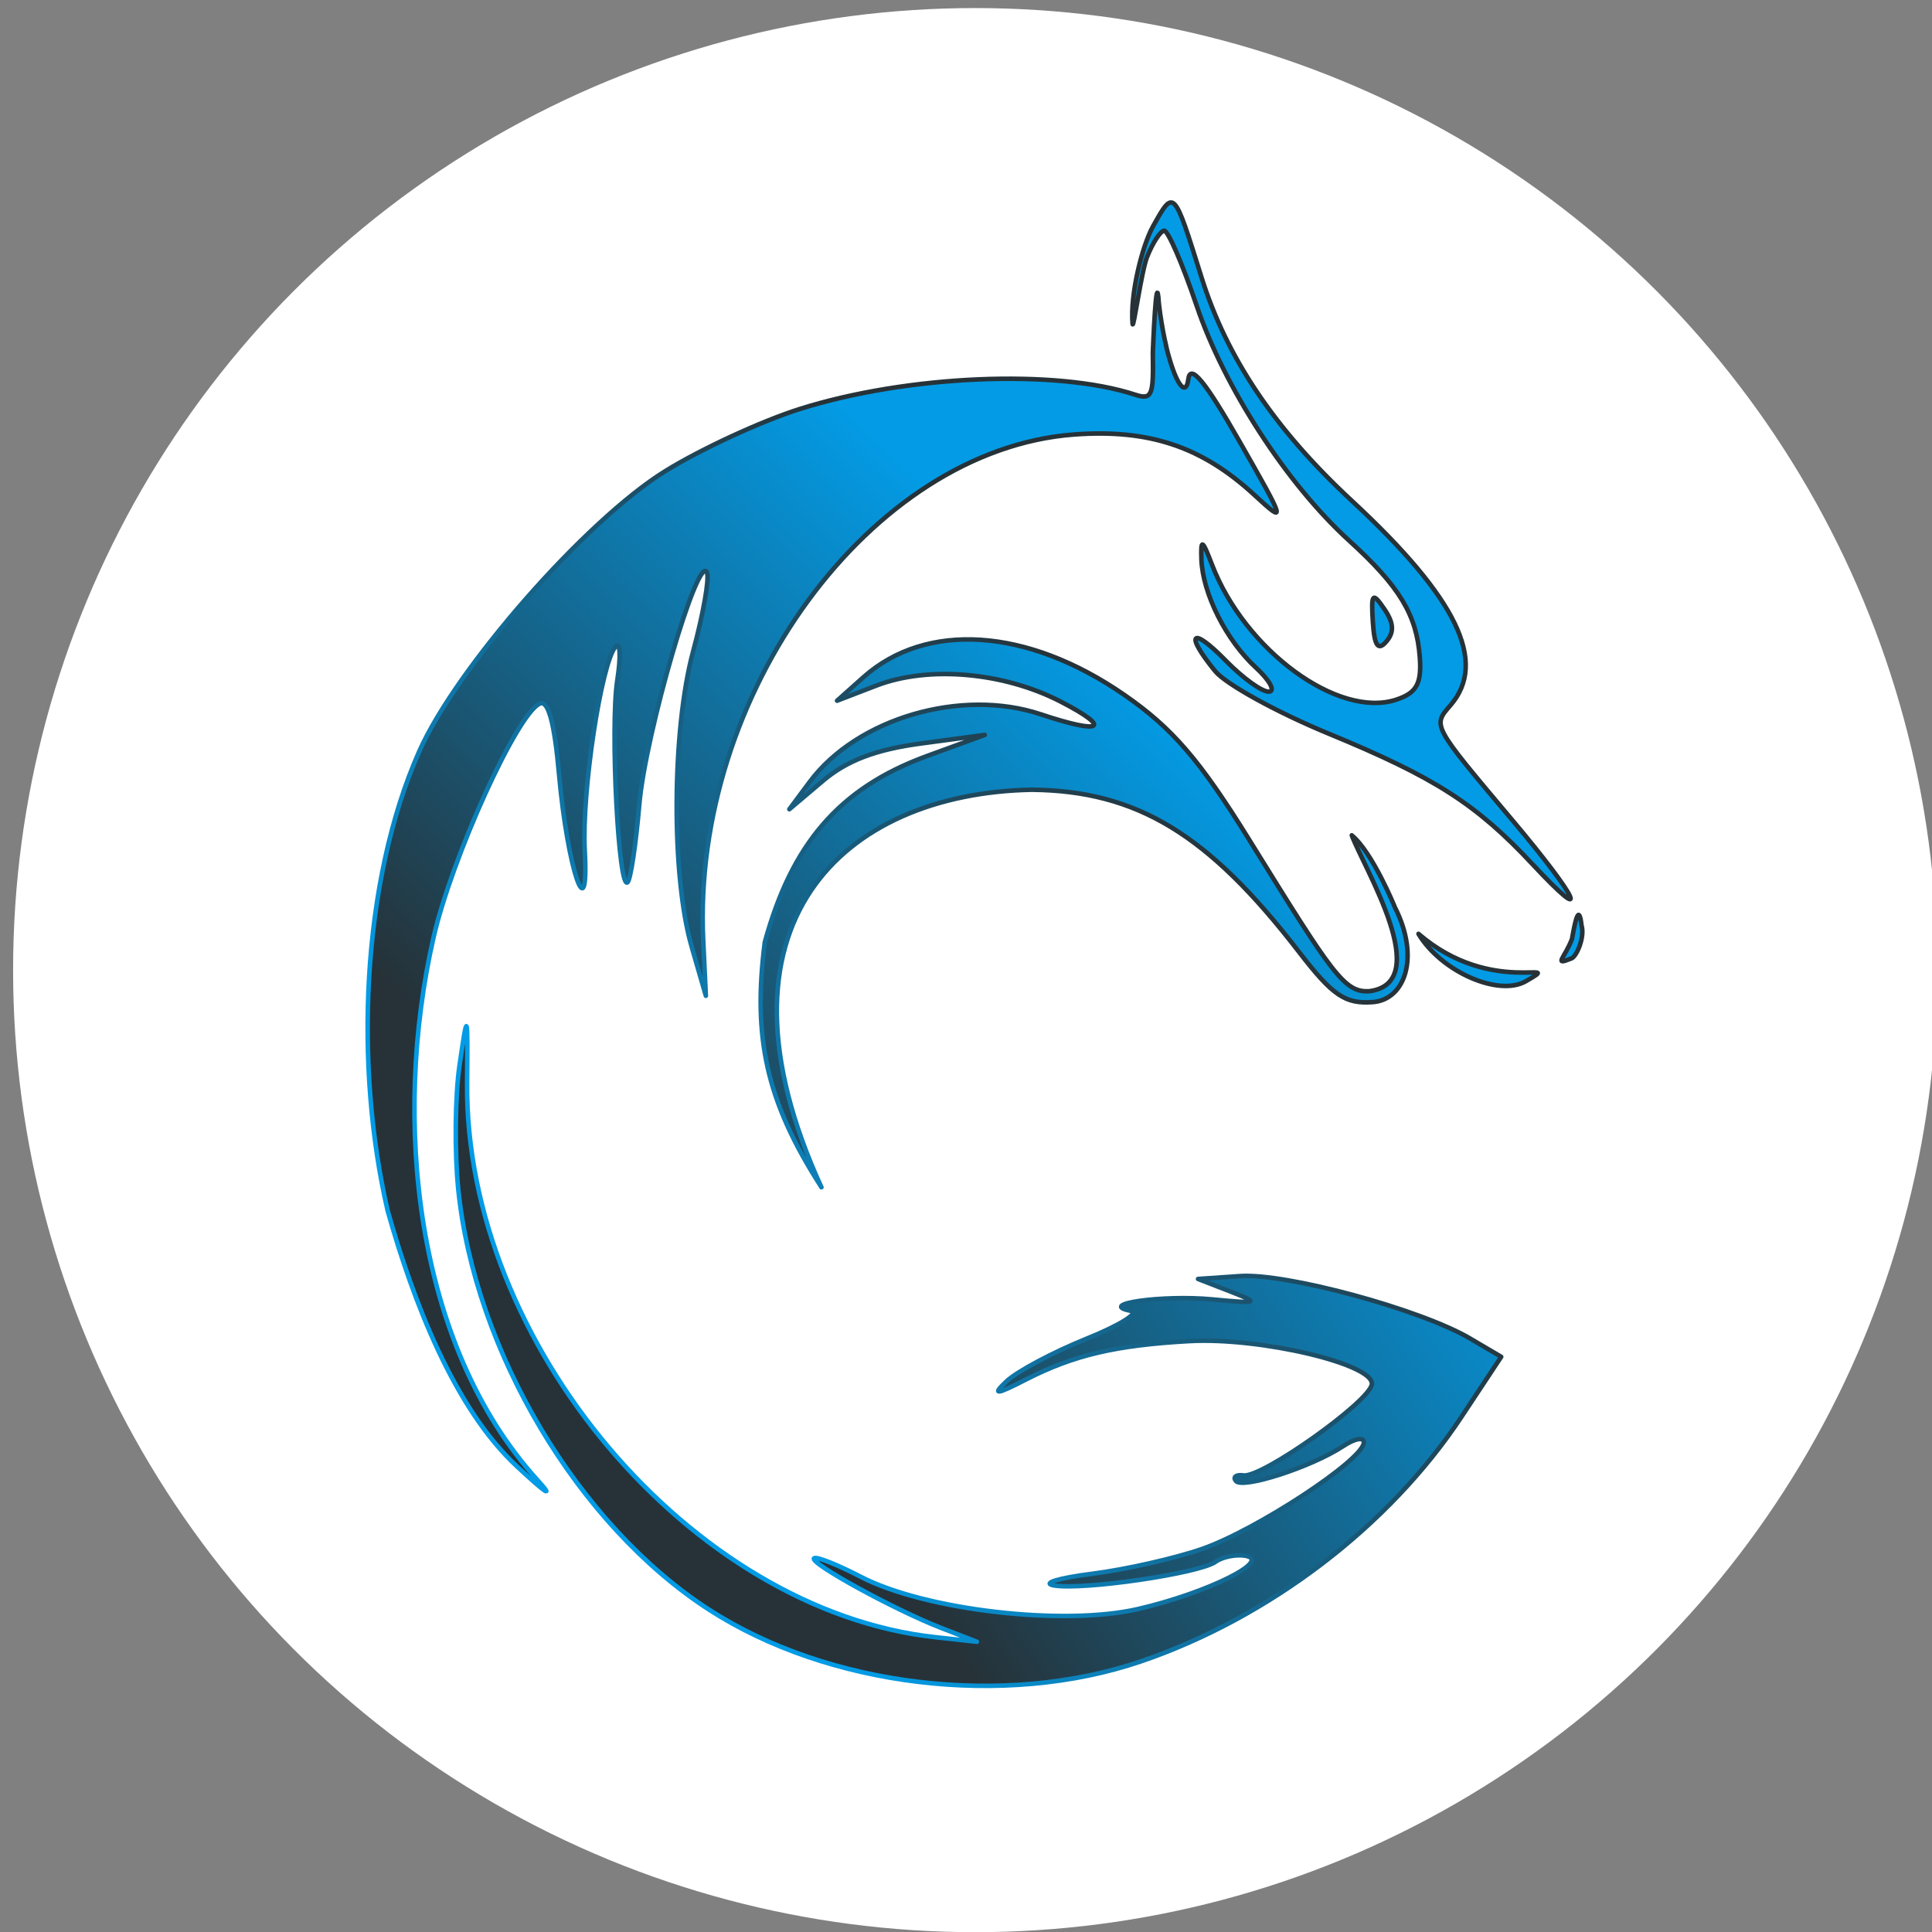 <?xml version="1.0" encoding="UTF-8" standalone="no"?>
<svg
   xmlns:dc="http://purl.org/dc/elements/1.1/"
   xmlns:cc="http://creativecommons.org/ns#"
   xmlns:rdf="http://www.w3.org/1999/02/22-rdf-syntax-ns#"
   xmlns:svg="http://www.w3.org/2000/svg"
   xmlns="http://www.w3.org/2000/svg"
   xmlns:xlink="http://www.w3.org/1999/xlink"
   xmlns:sodipodi="http://sodipodi.sourceforge.net/DTD/sodipodi-0.dtd"
   xmlns:inkscape="http://www.inkscape.org/namespaces/inkscape"
   height="98.833mm"
   width="98.833mm"
   version="1.1"
   viewBox="0 0 98.833 98.833"
   id="svg844"
   sodipodi:docname="favicon-back-white.svg"
   inkscape:version="0.92.2 (5c3e80d, 2017-08-06)">
  <rect x="0" y="0" width="98.833" height="98.833" fill="#808080" stroke="none"/>
  <sodipodi:namedview
     pagecolor="#ffffff"
     bordercolor="#666666"
     borderopacity="1"
     objecttolerance="10"
     gridtolerance="10"
     guidetolerance="10"
     inkscape:pageopacity="0"
     inkscape:pageshadow="2"
     inkscape:window-width="1299"
     inkscape:window-height="713"
     id="namedview846"
     showgrid="false"
     inkscape:zoom="0.82440486"
     inkscape:cx="198.32489"
     inkscape:cy="186.77102"
     inkscape:window-x="67"
     inkscape:window-y="27"
     inkscape:window-maximized="1"
     inkscape:current-layer="svg844"
     inkscape:pagecheckerboard="true" />
  <defs
     id="defs824">
    <marker
       inkscape:stockid="Arrow1Lstart"
       orient="auto"
       refY="0"
       refX="0"
       id="Arrow1Lstart"
       style="overflow:visible"
       inkscape:isstock="true">
      <path
         id="path1005"
         d="M 0,0 5,-5 -12.5,0 5,5 Z"
         style="fill-rule:evenodd;stroke:#000000;stroke-width:1pt"
         transform="matrix(0.8,0,0,0.8,10,0)"
         inkscape:connector-curvature="0" />
    </marker>
    <marker
       inkscape:stockid="ExperimentalArrow"
       orient="auto-start-reverse"
       refY="3"
       refX="5"
       id="ExperimentalArrow"
       inkscape:isstock="true">
      <path
         id="path1258"
         d="M 10,3 0,6 V 0 Z"
         style="fill:context-stroke"
         inkscape:connector-curvature="0" />
    </marker>
    <style
       type="text/css"
       id="style815">
   @font-face {
    font-family: 'Flotta';
    src: url('../webfonts/FLOTTA.eot');
    src: url('../webfonts/FLOTTA.woff2') format('woff2'),
        url('../webfonts/FLOTTA.woff') format('woff'),
        url('../webfonts/FLOTTA.ttf') format('truetype'),
        url('../webfonts/FLOTTA.svg#FLOTTA') format('svg'),
        url('../webfonts/FLOTTA.eot?#iefix') format('embedded-opentype');
    font-weight: normal;
    font-style: normal;
   }
  </style>
    <linearGradient
       id="blue-blue-gray">
      <stop
         stop-color="#039be5"
         offset="0"
         id="stop817" />
      <stop
         stop-color="#263238"
         offset="1"
         id="stop819" />
    </linearGradient>
    <linearGradient
       id="linearGradient2013"
       x1="39.944"
       xlink:href="#blue-blue-gray"
       gradientUnits="userSpaceOnUse"
       x2="28.286"
       y1="34.289"
       y2="47.166" />
    <linearGradient
       id="linearGradient2359"
       x1="28.839"
       xlink:href="#blue-blue-gray"
       gradientUnits="userSpaceOnUse"
       x2="39.675"
       y1="47.864"
       y2="34.254" />
    <linearGradient
       inkscape:collect="always"
       xlink:href="#blue-blue-gray"
       id="linearGradient869"
       gradientUnits="userSpaceOnUse"
       x1="39.944"
       y1="34.289"
       x2="28.286"
       y2="47.166" />
    <linearGradient
       inkscape:collect="always"
       xlink:href="#blue-blue-gray"
       id="linearGradient871"
       gradientUnits="userSpaceOnUse"
       x1="28.839"
       y1="47.864"
       x2="39.675"
       y2="34.254" />
    <linearGradient
       inkscape:collect="always"
       xlink:href="#blue-blue-gray"
       id="linearGradient873"
       gradientUnits="userSpaceOnUse"
       x1="39.944"
       y1="34.289"
       x2="28.286"
       y2="47.166" />
    <linearGradient
       inkscape:collect="always"
       xlink:href="#blue-blue-gray"
       id="linearGradient875"
       gradientUnits="userSpaceOnUse"
       x1="28.839"
       y1="47.864"
       x2="39.675"
       y2="34.254" />
    <linearGradient
       inkscape:collect="always"
       xlink:href="#blue-blue-gray"
       id="linearGradient877"
       gradientUnits="userSpaceOnUse"
       x1="39.944"
       y1="34.289"
       x2="28.286"
       y2="47.166" />
    <linearGradient
       inkscape:collect="always"
       xlink:href="#blue-blue-gray"
       id="linearGradient879"
       gradientUnits="userSpaceOnUse"
       x1="28.839"
       y1="47.864"
       x2="39.675"
       y2="34.254" />
    <linearGradient
       inkscape:collect="always"
       xlink:href="#blue-blue-gray"
       id="linearGradient881"
       gradientUnits="userSpaceOnUse"
       x1="39.944"
       y1="34.289"
       x2="28.286"
       y2="47.166" />
    <linearGradient
       inkscape:collect="always"
       xlink:href="#blue-blue-gray"
       id="linearGradient883"
       gradientUnits="userSpaceOnUse"
       x1="28.839"
       y1="47.864"
       x2="39.675"
       y2="34.254" />
    <linearGradient
       inkscape:collect="always"
       xlink:href="#blue-blue-gray"
       id="linearGradient847"
       gradientUnits="userSpaceOnUse"
       x1="39.944"
       y1="34.289"
       x2="28.286"
       y2="47.166" />
    <linearGradient
       inkscape:collect="always"
       xlink:href="#blue-blue-gray"
       id="linearGradient849"
       gradientUnits="userSpaceOnUse"
       x1="28.839"
       y1="47.864"
       x2="39.675"
       y2="34.254" />
  </defs>
  <g
     id="g49">
    <circle
       r="49.215"
       cy="49.627"
       cx="49.885"
       id="path40"
       style="opacity:1;fill:#ffffff;fill-opacity:1;fill-rule:nonzero;stroke:none;stroke-width:0.281;stroke-linecap:butt;stroke-linejoin:round;stroke-miterlimit:4;stroke-dasharray:none;stroke-dashoffset:11.339;stroke-opacity:1;paint-order:normal" />
    <g
       style="opacity:1;fill:url(#linearGradient2013);stroke:url(#linearGradient2359);stroke-width:0.457;stroke-linejoin:round;stroke-miterlimit:4;stroke-dasharray:none;stroke-dashoffset:4.572"
       id="g834"
       transform="matrix(0.507,0,0,0.507,-4.669,8.944)">
      <g
         style="fill:url(#linearGradient847);stroke:url(#linearGradient849);stroke-width:0.457;stroke-linejoin:round;stroke-miterlimit:4;stroke-dasharray:none"
         id="g1275">
        <g
           transform="matrix(0.588,-4.271,-4.271,-0.588,227.44,205.14)"
           id="g828"
           style="fill:url(#linearGradient873);stroke:url(#linearGradient875);stroke-width:0.106;stroke-linejoin:round;stroke-miterlimit:4;stroke-dasharray:none;stroke-dashoffset:1.06">
          <path
             d="M 18.187,42.775 C 14.476,41.877 10.778,38.922 9.233,35.62 7.824,32.608 7.896,28.454 9.41,25.439 10.835,22.602 13.339,20.114 16.104,18.786 l 1.518,-0.729 0.326,0.782 c 0.516,1.237 0.933,4.471 0.712,5.53 l -0.201,0.966 -0.189,-0.794 c -0.172,-0.722 -0.194,-0.686 -0.239,0.397 -0.049,1.163 -0.481,2.687 -0.526,1.852 -0.012,-0.218 -0.366,0.204 -0.787,0.939 -0.421,0.735 -0.981,1.509 -1.244,1.72 -0.372,0.299 -0.349,0.201 0.101,-0.441 0.72,-1.028 1.086,-1.976 1.416,-3.673 0.318,-1.633 0.055,-4.366 -0.42,-4.366 -0.412,0 -2.521,2.246 -2.521,2.684 0,0.173 -0.068,0.246 -0.152,0.163 -0.178,-0.178 0.564,-1.715 1.151,-2.384 0.223,-0.255 0.284,-0.463 0.134,-0.463 -0.43,0 -2.363,2.22 -2.972,3.413 -0.304,0.597 -0.722,1.71 -0.927,2.474 -0.206,0.764 -0.382,1.143 -0.391,0.842 -0.022,-0.692 0.745,-3.339 1.065,-3.673 0.132,-0.138 0.238,-0.436 0.235,-0.661 -0.01,-0.677 -0.985,0.751 -1.579,2.312 -0.636,1.672 -0.704,4.933 -0.136,6.528 0.205,0.577 0.332,1.09 0.281,1.141 -0.119,0.119 -0.942,-2.033 -1.21,-3.167 l -0.207,-0.874 -0.027,0.979 c -0.159,5.748 5.324,11.847 11.35,12.623 1.682,0.217 1.691,0.222 0.397,0.233 -0.728,0.006 -2.021,-0.158 -2.875,-0.364 z"
             id="path826"
             inkscape:connector-curvature="0"
             style="fill:url(#linearGradient869);stroke:url(#linearGradient871);stroke-width:0.106;stroke-linejoin:round;stroke-miterlimit:4;stroke-dasharray:none;stroke-dashoffset:1.06" />
        </g>
        <g
           transform="matrix(-0.314,-4.233,-4.233,0.314,245.2,175.22)"
           id="g832"
           style="fill:url(#linearGradient881);stroke:url(#linearGradient883);stroke-width:0.108;stroke-linejoin:round;stroke-miterlimit:4;stroke-dasharray:none;stroke-dashoffset:1.077">
          <path
             sodipodi:nodetypes="ccccscsccccsccccccscccccccccccccsccccccccccccccccccccsccscsccsccccccccccccccccccccccccc"
             d="m 20.065,45.028 c -2.245,-0.456 -4.82,-1.24 -6.306,-2.615 -0.693,-0.641 -0.855,-0.85 -0.362,-0.465 3.431,2.677 8.814,2.806 13.033,1.51 1.878,-0.577 5.184,-2.385 5.368,-2.937 0.068,-0.204 -0.482,-0.31 -1.708,-0.328 -2.254,-0.033 -3.816,-0.436 -1.846,-0.476 1.371,-0.028 4.384,-0.714 4.767,-1.085 0.127,-0.123 -0.23,-0.117 -0.794,0.014 -1.098,0.255 -5.043,0.344 -4.808,0.109 0.078,-0.078 0.895,-0.263 1.817,-0.411 1.673,-0.269 5.887,-1.845 5.383,-2.013 -0.146,-0.049 -0.975,0.161 -1.841,0.466 -1.827,0.644 -5.282,0.918 -6.999,0.556 l -1.191,-0.251 1.323,-0.035 c 5.853,-0.157 11.333,-4.836 11.335,-9.68 0.001,-1.788 -0.513,-3.013 -1.75,-4.168 -0.76,-0.71 -0.716,-0.701 1.302,0.261 1.489,0.71 1.935,1.026 1.553,1.102 -0.374,0.074 -0.192,0.274 0.655,0.437 0,0 0.516,0.1 1.195,0.127 0.99,-0.012 -1.158,0.23 -1.158,0.23 -0.988,0.056 -1.126,0.092 -0.962,0.489 0.755,1.829 0.867,5.372 0.252,7.979 -0.22,0.932 -0.778,2.421 -1.241,3.307 -1.028,1.968 -4.291,5.29 -6.203,6.314 -3.013,1.614 -7.381,2.092 -10.817,1.561 z M 19.836,34.7 c 6.449,2.397 9.302,-1.21 9.053,-5.689 -0.212,-2.491 -1.359,-4.1 -4.311,-6.044 -1.1,-0.724 -1.323,-1.005 -1.323,-1.665 0,-0.76 0.971,-1.206 2.208,-0.69 0,0 1.336,0.429 1.783,0.896 -0.806,-0.234 -3.627,-1.706 -3.726,-0.152 0,0.606 0.462,0.849 3.805,2.593 1.981,1.034 2.78,1.626 3.653,2.708 1.757,2.178 2.095,4.56 0.871,6.155 l -0.507,0.661 0.29,-0.961 c 0.383,-1.267 0.096,-3.035 -0.704,-4.338 -0.728,-1.185 -0.863,-0.934 -0.266,0.495 0.768,1.838 0.227,4.364 -1.198,5.597 l -0.611,0.529 0.618,-0.852 c 0.436,-0.601 0.645,-1.303 0.709,-2.381 l 0.091,-1.53 -0.397,1.403 c -0.613,2.165 -1.869,3.369 -4.128,4.175 -2.223,0.453 -3.758,0.259 -5.91,-0.912 z m 21.478,-9.355 c 0.327,-0.158 0.595,-0.362 0.595,-0.453 0,-0.091 -0.822,-0.377 -1.827,-0.636 -1.997,-0.514 -4.398,-1.83 -5.846,-3.204 -1.174,-1.113 -1.875,-1.47 -2.888,-1.47 -0.629,0 -0.841,0.139 -0.964,0.631 -0.354,1.409 1.433,3.503 3.525,4.133 0.619,0.186 0.64,0.221 0.146,0.241 -0.812,0.032 -1.962,-0.443 -2.663,-1.099 -0.327,-0.307 -0.595,-0.428 -0.595,-0.27 0,0.158 0.366,0.595 0.814,0.972 0.889,0.748 0.723,0.938 -0.233,0.268 -0.327,-0.229 -1.084,-1.39 -1.681,-2.58 -1.226,-2.443 -1.925,-3.374 -3.462,-4.61 -1.607,-1.293 -0.904,-1.033 1.074,0.397 2.433,1.759 2.384,1.737 2.849,1.272 0.958,-0.958 2.519,-0.343 5.011,1.975 1.835,1.707 3.62,2.724 5.584,3.181 2.138,0.498 2.132,0.493 1.277,1.057 -0.43,0.283 -1.558,0.664 -2.276,0.655 -0.146,-0.009 1.234,-0.302 1.561,-0.46 z m -9.537,-4.996 c 0.209,-0.209 0.43,-0.212 0.781,-0.008 0.428,0.249 0.392,0.285 -0.292,0.292 -0.569,0.006 -0.701,-0.071 -0.489,-0.284 z m -8.296,-2.712 c 0.497,-1.029 -0.329,0.822 1.312,2.463 -0.94,-0.472 -1.636,-1.792 -1.312,-2.463 z m 0.459,-1.118 c 0.043,-0.136 0.495,-0.361 0.766,-0.299 0.5,0.021 0.192,0.124 -0.305,0.25 -0.446,0.209 -0.604,0.5 -0.46,0.048 z"
             id="path830"
             inkscape:connector-curvature="0"
             style="fill:url(#linearGradient877);stroke:url(#linearGradient879);stroke-width:0.108;stroke-linejoin:round;stroke-miterlimit:4;stroke-dasharray:none;stroke-dashoffset:1.077" />
        </g>
      </g>
    </g>
  </g>
</svg>
